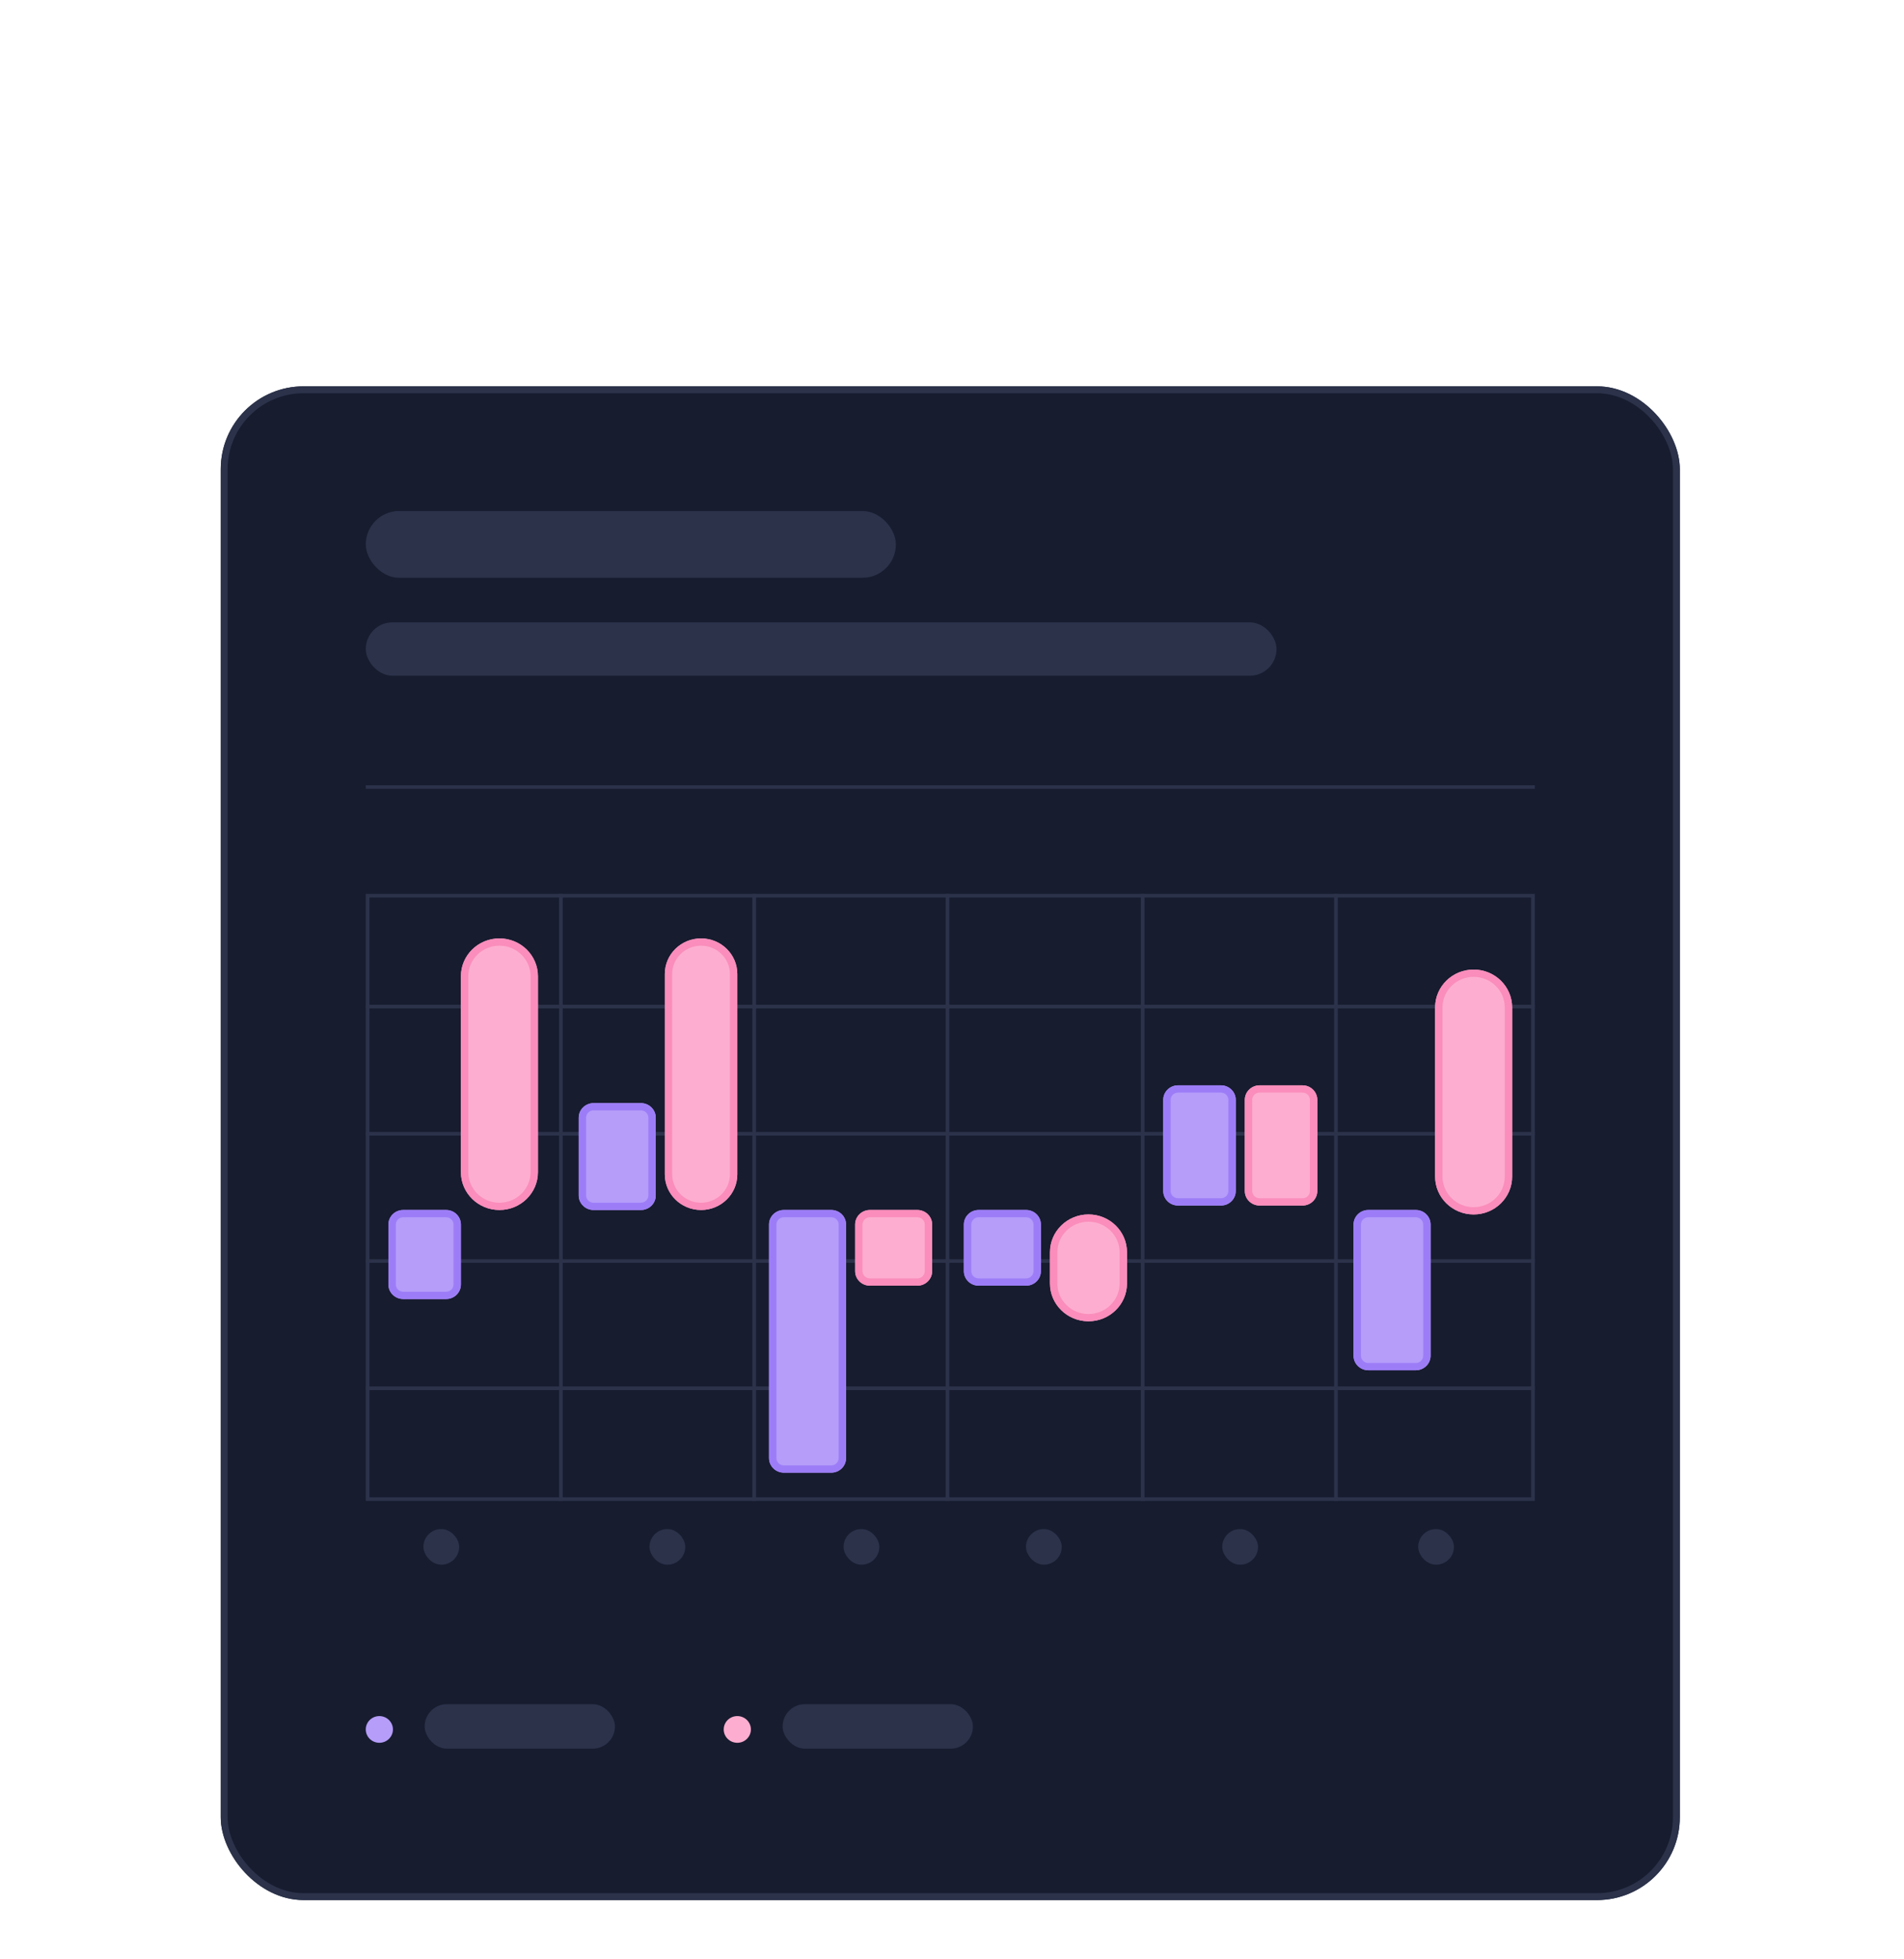 <svg width="276" height="284" viewBox="0 0 276 284" fill="none" xmlns="http://www.w3.org/2000/svg">
<g filter="url(#filter0_dddd_524_9699)">
<rect x="32" y="10" width="211.5" height="219.406" rx="12" fill="#171C2F"/>
<rect x="32.5" y="10.5" width="210.5" height="218.406" rx="11.5" stroke="#2B324A"/>
<g clip-path="url(#clip0_524_9699)">
<rect x="53.019" y="28.069" width="76.849" height="9.68" rx="4.84" fill="#2B324A"/>
<rect x="53.019" y="44.202" width="132.023" height="7.744" rx="3.872" fill="#2B324A"/>
<path fill-rule="evenodd" clip-rule="evenodd" d="M222.481 68.337L53.019 68.337L53.019 67.819L222.481 67.819L222.481 68.337Z" fill="#2B324A"/>
<rect x="61.376" y="175.628" width="5.189" height="5.17" rx="2.585" fill="#2B324A"/>
<rect x="94.148" y="175.628" width="5.189" height="5.17" rx="2.585" fill="#2B324A"/>
<rect x="122.278" y="175.628" width="5.189" height="5.17" rx="2.585" fill="#2B324A"/>
<rect x="148.722" y="175.628" width="5.189" height="5.17" rx="2.585" fill="#2B324A"/>
<rect x="177.172" y="175.628" width="5.189" height="5.17" rx="2.585" fill="#2B324A"/>
<rect x="205.574" y="175.628" width="5.189" height="5.17" rx="2.585" fill="#2B324A"/>
<path fill-rule="evenodd" clip-rule="evenodd" d="M221.945 84.092H53.555V171.028H221.945V84.092ZM53.019 83.566V171.555H222.481V83.566H53.019Z" fill="#2B324A"/>
<path fill-rule="evenodd" clip-rule="evenodd" d="M222.481 100.162H53.019V99.635H222.481V100.162Z" fill="#2B324A"/>
<path fill-rule="evenodd" clip-rule="evenodd" d="M222.481 118.603H53.019V118.076H222.481V118.603Z" fill="#2B324A"/>
<path fill-rule="evenodd" clip-rule="evenodd" d="M222.481 137.044H53.019V136.517H222.481V137.044Z" fill="#2B324A"/>
<path fill-rule="evenodd" clip-rule="evenodd" d="M222.481 155.485H53.019V154.958H222.481V155.485Z" fill="#2B324A"/>
<path fill-rule="evenodd" clip-rule="evenodd" d="M81.039 171.555L81.039 83.566L81.576 83.566L81.576 171.555L81.039 171.555Z" fill="#2B324A"/>
<path fill-rule="evenodd" clip-rule="evenodd" d="M109.059 171.555L109.059 83.566L109.595 83.566L109.595 171.555L109.059 171.555Z" fill="#2B324A"/>
<path fill-rule="evenodd" clip-rule="evenodd" d="M137.078 171.555L137.078 83.566L137.614 83.566L137.614 171.555L137.078 171.555Z" fill="#2B324A"/>
<path fill-rule="evenodd" clip-rule="evenodd" d="M165.366 171.555L165.366 83.566L165.903 83.566L165.903 171.555L165.366 171.555Z" fill="#2B324A"/>
<path fill-rule="evenodd" clip-rule="evenodd" d="M193.386 171.555L193.386 83.566L193.922 83.566L193.922 171.555L193.386 171.555Z" fill="#2B324A"/>
<path d="M96.37 95.181C96.37 92.33 98.722 90.019 101.624 90.019C104.526 90.019 106.879 92.33 106.879 95.181V124.22C106.879 127.071 104.526 129.383 101.624 129.383C98.722 129.383 96.37 127.071 96.37 124.22V95.181Z" fill="#FDAED0"/>
<path fill-rule="evenodd" clip-rule="evenodd" d="M105.806 124.22V95.181C105.806 92.912 103.934 91.072 101.624 91.072C99.315 91.072 97.442 92.912 97.442 95.181V124.22C97.442 126.489 99.315 128.329 101.624 128.329C103.934 128.329 105.806 126.489 105.806 124.22ZM101.624 90.019C98.722 90.019 96.37 92.33 96.37 95.181V124.22C96.37 127.071 98.722 129.383 101.624 129.383C104.526 129.383 106.879 127.071 106.879 124.22V95.181C106.879 92.33 104.526 90.019 101.624 90.019Z" fill="#FA8DBB"/>
<path d="M66.812 95.504C66.812 92.474 69.312 90.019 72.395 90.019C75.479 90.019 77.978 92.474 77.978 95.504V123.897C77.978 126.927 75.479 129.383 72.395 129.383C69.312 129.383 66.812 126.927 66.812 123.897V95.504Z" fill="#FDAED0"/>
<path fill-rule="evenodd" clip-rule="evenodd" d="M76.906 123.897V95.504C76.906 93.056 74.886 91.072 72.395 91.072C69.904 91.072 67.885 93.056 67.885 95.504V123.897C67.885 126.345 69.904 128.329 72.395 128.329C74.886 128.329 76.906 126.345 76.906 123.897ZM72.395 90.019C69.312 90.019 66.812 92.474 66.812 95.504V123.897C66.812 126.927 69.312 129.383 72.395 129.383C75.479 129.383 77.978 126.927 77.978 123.897V95.504C77.978 92.474 75.479 90.019 72.395 90.019Z" fill="#FA8DBB"/>
<path d="M56.303 131.49C56.303 130.326 57.263 129.383 58.448 129.383H64.667C65.852 129.383 66.812 130.326 66.812 131.49V140.181C66.812 141.345 65.852 142.289 64.667 142.289H58.448C57.263 142.289 56.303 141.345 56.303 140.181V131.49Z" fill="#B59DF9"/>
<path fill-rule="evenodd" clip-rule="evenodd" d="M64.667 130.436H58.448C57.856 130.436 57.375 130.908 57.375 131.49V140.181C57.375 140.763 57.856 141.235 58.448 141.235H64.667C65.259 141.235 65.74 140.763 65.74 140.181V131.49C65.74 130.908 65.259 130.436 64.667 130.436ZM58.448 129.383C57.263 129.383 56.303 130.326 56.303 131.49V140.181C56.303 141.345 57.263 142.289 58.448 142.289H64.667C65.852 142.289 66.812 141.345 66.812 140.181V131.49C66.812 130.326 65.852 129.383 64.667 129.383H58.448Z" fill="#9D7DF7"/>
<path d="M83.89 116.003C83.89 114.839 84.85 113.895 86.035 113.895H92.911C94.096 113.895 95.056 114.839 95.056 116.003V127.275C95.056 128.439 94.096 129.383 92.911 129.383H86.035C84.85 129.383 83.89 128.439 83.89 127.275V116.003Z" fill="#B59DF9"/>
<path fill-rule="evenodd" clip-rule="evenodd" d="M92.911 114.949H86.035C85.443 114.949 84.962 115.421 84.962 116.003V127.275C84.962 127.857 85.443 128.329 86.035 128.329H92.911C93.503 128.329 93.983 127.857 93.983 127.275V116.003C93.983 115.421 93.503 114.949 92.911 114.949ZM86.035 113.895C84.85 113.895 83.89 114.839 83.89 116.003V127.275C83.89 128.439 84.85 129.383 86.035 129.383H92.911C94.096 129.383 95.056 128.439 95.056 127.275V116.003C95.056 114.839 94.096 113.895 92.911 113.895H86.035Z" fill="#9D7DF7"/>
<path d="M111.477 131.49C111.477 130.326 112.437 129.383 113.622 129.383H120.498C121.683 129.383 122.643 130.326 122.643 131.49V165.348C122.643 166.512 121.683 167.456 120.498 167.456H113.622C112.437 167.456 111.477 166.512 111.477 165.348V131.49Z" fill="#B59DF9"/>
<path fill-rule="evenodd" clip-rule="evenodd" d="M120.498 130.436H113.622C113.03 130.436 112.549 130.908 112.549 131.49V165.348C112.549 165.93 113.03 166.402 113.622 166.402H120.498C121.09 166.402 121.57 165.93 121.57 165.348V131.49C121.57 130.908 121.09 130.436 120.498 130.436ZM113.622 129.383C112.437 129.383 111.477 130.326 111.477 131.49V165.348C111.477 166.512 112.437 167.456 113.622 167.456H120.498C121.683 167.456 122.643 166.512 122.643 165.348V131.49C122.643 130.326 121.683 129.383 120.498 129.383H113.622Z" fill="#9D7DF7"/>
<path d="M139.721 131.49C139.721 130.326 140.681 129.383 141.866 129.383H148.742C149.926 129.383 150.887 130.326 150.887 131.49V138.245C150.887 139.409 149.926 140.353 148.742 140.353H141.866C140.681 140.353 139.721 139.409 139.721 138.245V131.49Z" fill="#B59DF9"/>
<path fill-rule="evenodd" clip-rule="evenodd" d="M148.742 130.436H141.866C141.273 130.436 140.793 130.908 140.793 131.49V138.245C140.793 138.827 141.273 139.299 141.866 139.299H148.742C149.334 139.299 149.814 138.827 149.814 138.245V131.49C149.814 130.908 149.334 130.436 148.742 130.436ZM141.866 129.383C140.681 129.383 139.721 130.326 139.721 131.49V138.245C139.721 139.409 140.681 140.353 141.866 140.353H148.742C149.926 140.353 150.887 139.409 150.887 138.245V131.49C150.887 130.326 149.926 129.383 148.742 129.383H141.866Z" fill="#9D7DF7"/>
<path d="M123.957 131.49C123.957 130.326 124.917 129.383 126.102 129.383H132.978C134.162 129.383 135.123 130.326 135.123 131.49V138.245C135.123 139.409 134.162 140.353 132.978 140.353H126.102C124.917 140.353 123.957 139.409 123.957 138.245V131.49Z" fill="#FDAED0"/>
<path fill-rule="evenodd" clip-rule="evenodd" d="M132.978 130.436H126.102C125.509 130.436 125.029 130.908 125.029 131.49V138.245C125.029 138.827 125.509 139.299 126.102 139.299H132.978C133.57 139.299 134.05 138.827 134.05 138.245V131.49C134.05 130.908 133.57 130.436 132.978 130.436ZM126.102 129.383C124.917 129.383 123.957 130.326 123.957 131.49V138.245C123.957 139.409 124.917 140.353 126.102 140.353H132.978C134.162 140.353 135.123 139.409 135.123 138.245V131.49C135.123 130.326 134.162 129.383 132.978 129.383H126.102Z" fill="#FA8DBB"/>
<path d="M168.621 113.421C168.621 112.257 169.582 111.314 170.766 111.314H176.985C178.17 111.314 179.131 112.257 179.131 113.421V126.63C179.131 127.794 178.17 128.737 176.985 128.737H170.766C169.582 128.737 168.621 127.794 168.621 126.63V113.421Z" fill="#B59DF9"/>
<path fill-rule="evenodd" clip-rule="evenodd" d="M176.985 112.368H170.766C170.174 112.368 169.694 112.839 169.694 113.421V126.63C169.694 127.212 170.174 127.683 170.766 127.683H176.985C177.578 127.683 178.058 127.212 178.058 126.63V113.421C178.058 112.839 177.578 112.368 176.985 112.368ZM170.766 111.314C169.582 111.314 168.621 112.257 168.621 113.421V126.63C168.621 127.794 169.582 128.737 170.766 128.737H176.985C178.17 128.737 179.131 127.794 179.131 126.63V113.421C179.131 112.257 178.17 111.314 176.985 111.314H170.766Z" fill="#9D7DF7"/>
<path d="M180.444 113.421C180.444 112.257 181.405 111.314 182.589 111.314H188.808C189.993 111.314 190.953 112.257 190.953 113.421V126.63C190.953 127.794 189.993 128.737 188.808 128.737H182.589C181.405 128.737 180.444 127.794 180.444 126.63V113.421Z" fill="#FDAED0"/>
<path fill-rule="evenodd" clip-rule="evenodd" d="M188.808 112.368H182.589C181.997 112.368 181.517 112.839 181.517 113.421V126.63C181.517 127.212 181.997 127.683 182.589 127.683H188.808C189.401 127.683 189.881 127.212 189.881 126.63V113.421C189.881 112.839 189.401 112.368 188.808 112.368ZM182.589 111.314C181.405 111.314 180.444 112.257 180.444 113.421V126.63C180.444 127.794 181.405 128.737 182.589 128.737H188.808C189.993 128.737 190.953 127.794 190.953 126.63V113.421C190.953 112.257 189.993 111.314 188.808 111.314H182.589Z" fill="#FA8DBB"/>
<path d="M196.208 131.49C196.208 130.326 197.169 129.383 198.353 129.383H205.229C206.414 129.383 207.374 130.326 207.374 131.49V150.506C207.374 151.67 206.414 152.614 205.229 152.614H198.353C197.169 152.614 196.208 151.67 196.208 150.506V131.49Z" fill="#B59DF9"/>
<path fill-rule="evenodd" clip-rule="evenodd" d="M205.229 130.436H198.353C197.761 130.436 197.281 130.908 197.281 131.49V150.506C197.281 151.088 197.761 151.56 198.353 151.56H205.229C205.821 151.56 206.302 151.088 206.302 150.506V131.49C206.302 130.908 205.821 130.436 205.229 130.436ZM198.353 129.383C197.169 129.383 196.208 130.326 196.208 131.49V150.506C196.208 151.67 197.169 152.614 198.353 152.614H205.229C206.414 152.614 207.374 151.67 207.374 150.506V131.49C207.374 130.326 206.414 129.383 205.229 129.383H198.353Z" fill="#9D7DF7"/>
<path d="M152.2 135.513C152.2 132.484 154.7 130.028 157.783 130.028C160.867 130.028 163.366 132.484 163.366 135.513V140.03C163.366 143.06 160.867 145.515 157.783 145.515C154.7 145.515 152.2 143.06 152.2 140.03V135.513Z" fill="#FDAED0"/>
<path fill-rule="evenodd" clip-rule="evenodd" d="M162.294 140.03V135.513C162.294 133.066 160.274 131.082 157.783 131.082C155.292 131.082 153.273 133.066 153.273 135.513V140.03C153.273 142.478 155.292 144.462 157.783 144.462C160.274 144.462 162.294 142.478 162.294 140.03ZM157.783 130.028C154.7 130.028 152.2 132.484 152.2 135.513V140.03C152.2 143.06 154.7 145.515 157.783 145.515C160.867 145.515 163.366 143.06 163.366 140.03V135.513C163.366 132.484 160.867 130.028 157.783 130.028Z" fill="#FA8DBB"/>
<path d="M208.031 100.021C208.031 96.992 210.531 94.536 213.614 94.536C216.698 94.536 219.197 96.992 219.197 100.021V124.543C219.197 127.572 216.698 130.028 213.614 130.028C210.531 130.028 208.031 127.572 208.031 124.543V100.021Z" fill="#FDAED0"/>
<path fill-rule="evenodd" clip-rule="evenodd" d="M218.125 124.543V100.021C218.125 97.573 216.105 95.59 213.614 95.59C211.123 95.59 209.104 97.573 209.104 100.021V124.543C209.104 126.99 211.123 128.974 213.614 128.974C216.105 128.974 218.125 126.99 218.125 124.543ZM213.614 94.536C210.531 94.536 208.031 96.992 208.031 100.021V124.543C208.031 127.572 210.531 130.028 213.614 130.028C216.698 130.028 219.197 127.572 219.197 124.543V100.021C219.197 96.992 216.698 94.536 213.614 94.536Z" fill="#FA8DBB"/>
<path d="M53.019 204.675C53.019 203.606 53.901 202.739 54.989 202.739C56.077 202.739 56.96 203.606 56.96 204.675C56.96 205.744 56.077 206.611 54.989 206.611C53.901 206.611 53.019 205.744 53.019 204.675Z" fill="#B59DF9"/>
<rect x="61.557" y="201.012" width="27.587" height="6.453" rx="3.227" fill="#2B324A"/>
<path d="M104.908 204.675C104.908 203.606 105.791 202.739 106.879 202.739C107.967 202.739 108.849 203.606 108.849 204.675C108.849 205.744 107.967 206.611 106.879 206.611C105.791 206.611 104.908 205.744 104.908 204.675Z" fill="#FDAED0"/>
<rect x="113.447" y="201.012" width="27.587" height="6.453" rx="3.227" fill="#2B324A"/>
</g>
</g>
<defs>
<filter id="filter0_dddd_524_9699" x="0" y="0" width="275.5" height="283.406" filterUnits="userSpaceOnUse" color-interpolation-filters="sRGB">
<feFlood flood-opacity="0" result="BackgroundImageFix"/>
<feColorMatrix in="SourceAlpha" type="matrix" values="0 0 0 0 0 0 0 0 0 0 0 0 0 0 0 0 0 0 127 0" result="hardAlpha"/>
<feOffset dy="22"/>
<feGaussianBlur stdDeviation="16"/>
<feColorMatrix type="matrix" values="0 0 0 0 0.171 0 0 0 0 0.226 0 0 0 0 0.446 0 0 0 0.05 0"/>
<feBlend mode="normal" in2="BackgroundImageFix" result="effect1_dropShadow_524_9699"/>
<feColorMatrix in="SourceAlpha" type="matrix" values="0 0 0 0 0 0 0 0 0 0 0 0 0 0 0 0 0 0 127 0" result="hardAlpha"/>
<feOffset dy="18"/>
<feGaussianBlur stdDeviation="10"/>
<feColorMatrix type="matrix" values="0 0 0 0 0.171 0 0 0 0 0.226 0 0 0 0 0.446 0 0 0 0.05 0"/>
<feBlend mode="normal" in2="effect1_dropShadow_524_9699" result="effect2_dropShadow_524_9699"/>
<feColorMatrix in="SourceAlpha" type="matrix" values="0 0 0 0 0 0 0 0 0 0 0 0 0 0 0 0 0 0 127 0" result="hardAlpha"/>
<feOffset dy="6"/>
<feGaussianBlur stdDeviation="4"/>
<feColorMatrix type="matrix" values="0 0 0 0 0.171 0 0 0 0 0.226 0 0 0 0 0.446 0 0 0 0.05 0"/>
<feBlend mode="normal" in2="effect2_dropShadow_524_9699" result="effect3_dropShadow_524_9699"/>
<feColorMatrix in="SourceAlpha" type="matrix" values="0 0 0 0 0 0 0 0 0 0 0 0 0 0 0 0 0 0 127 0" result="hardAlpha"/>
<feOffset/>
<feGaussianBlur stdDeviation="0.5"/>
<feColorMatrix type="matrix" values="0 0 0 0 0.171 0 0 0 0 0.226 0 0 0 0 0.446 0 0 0 0.05 0"/>
<feBlend mode="normal" in2="effect3_dropShadow_524_9699" result="effect4_dropShadow_524_9699"/>
<feBlend mode="normal" in="SourceGraphic" in2="effect4_dropShadow_524_9699" result="shape"/>
</filter>
<clipPath id="clip0_524_9699">
<rect width="169.463" height="179.833" fill="white" transform="translate(53.019 28.069)"/>
</clipPath>
</defs>
</svg>

